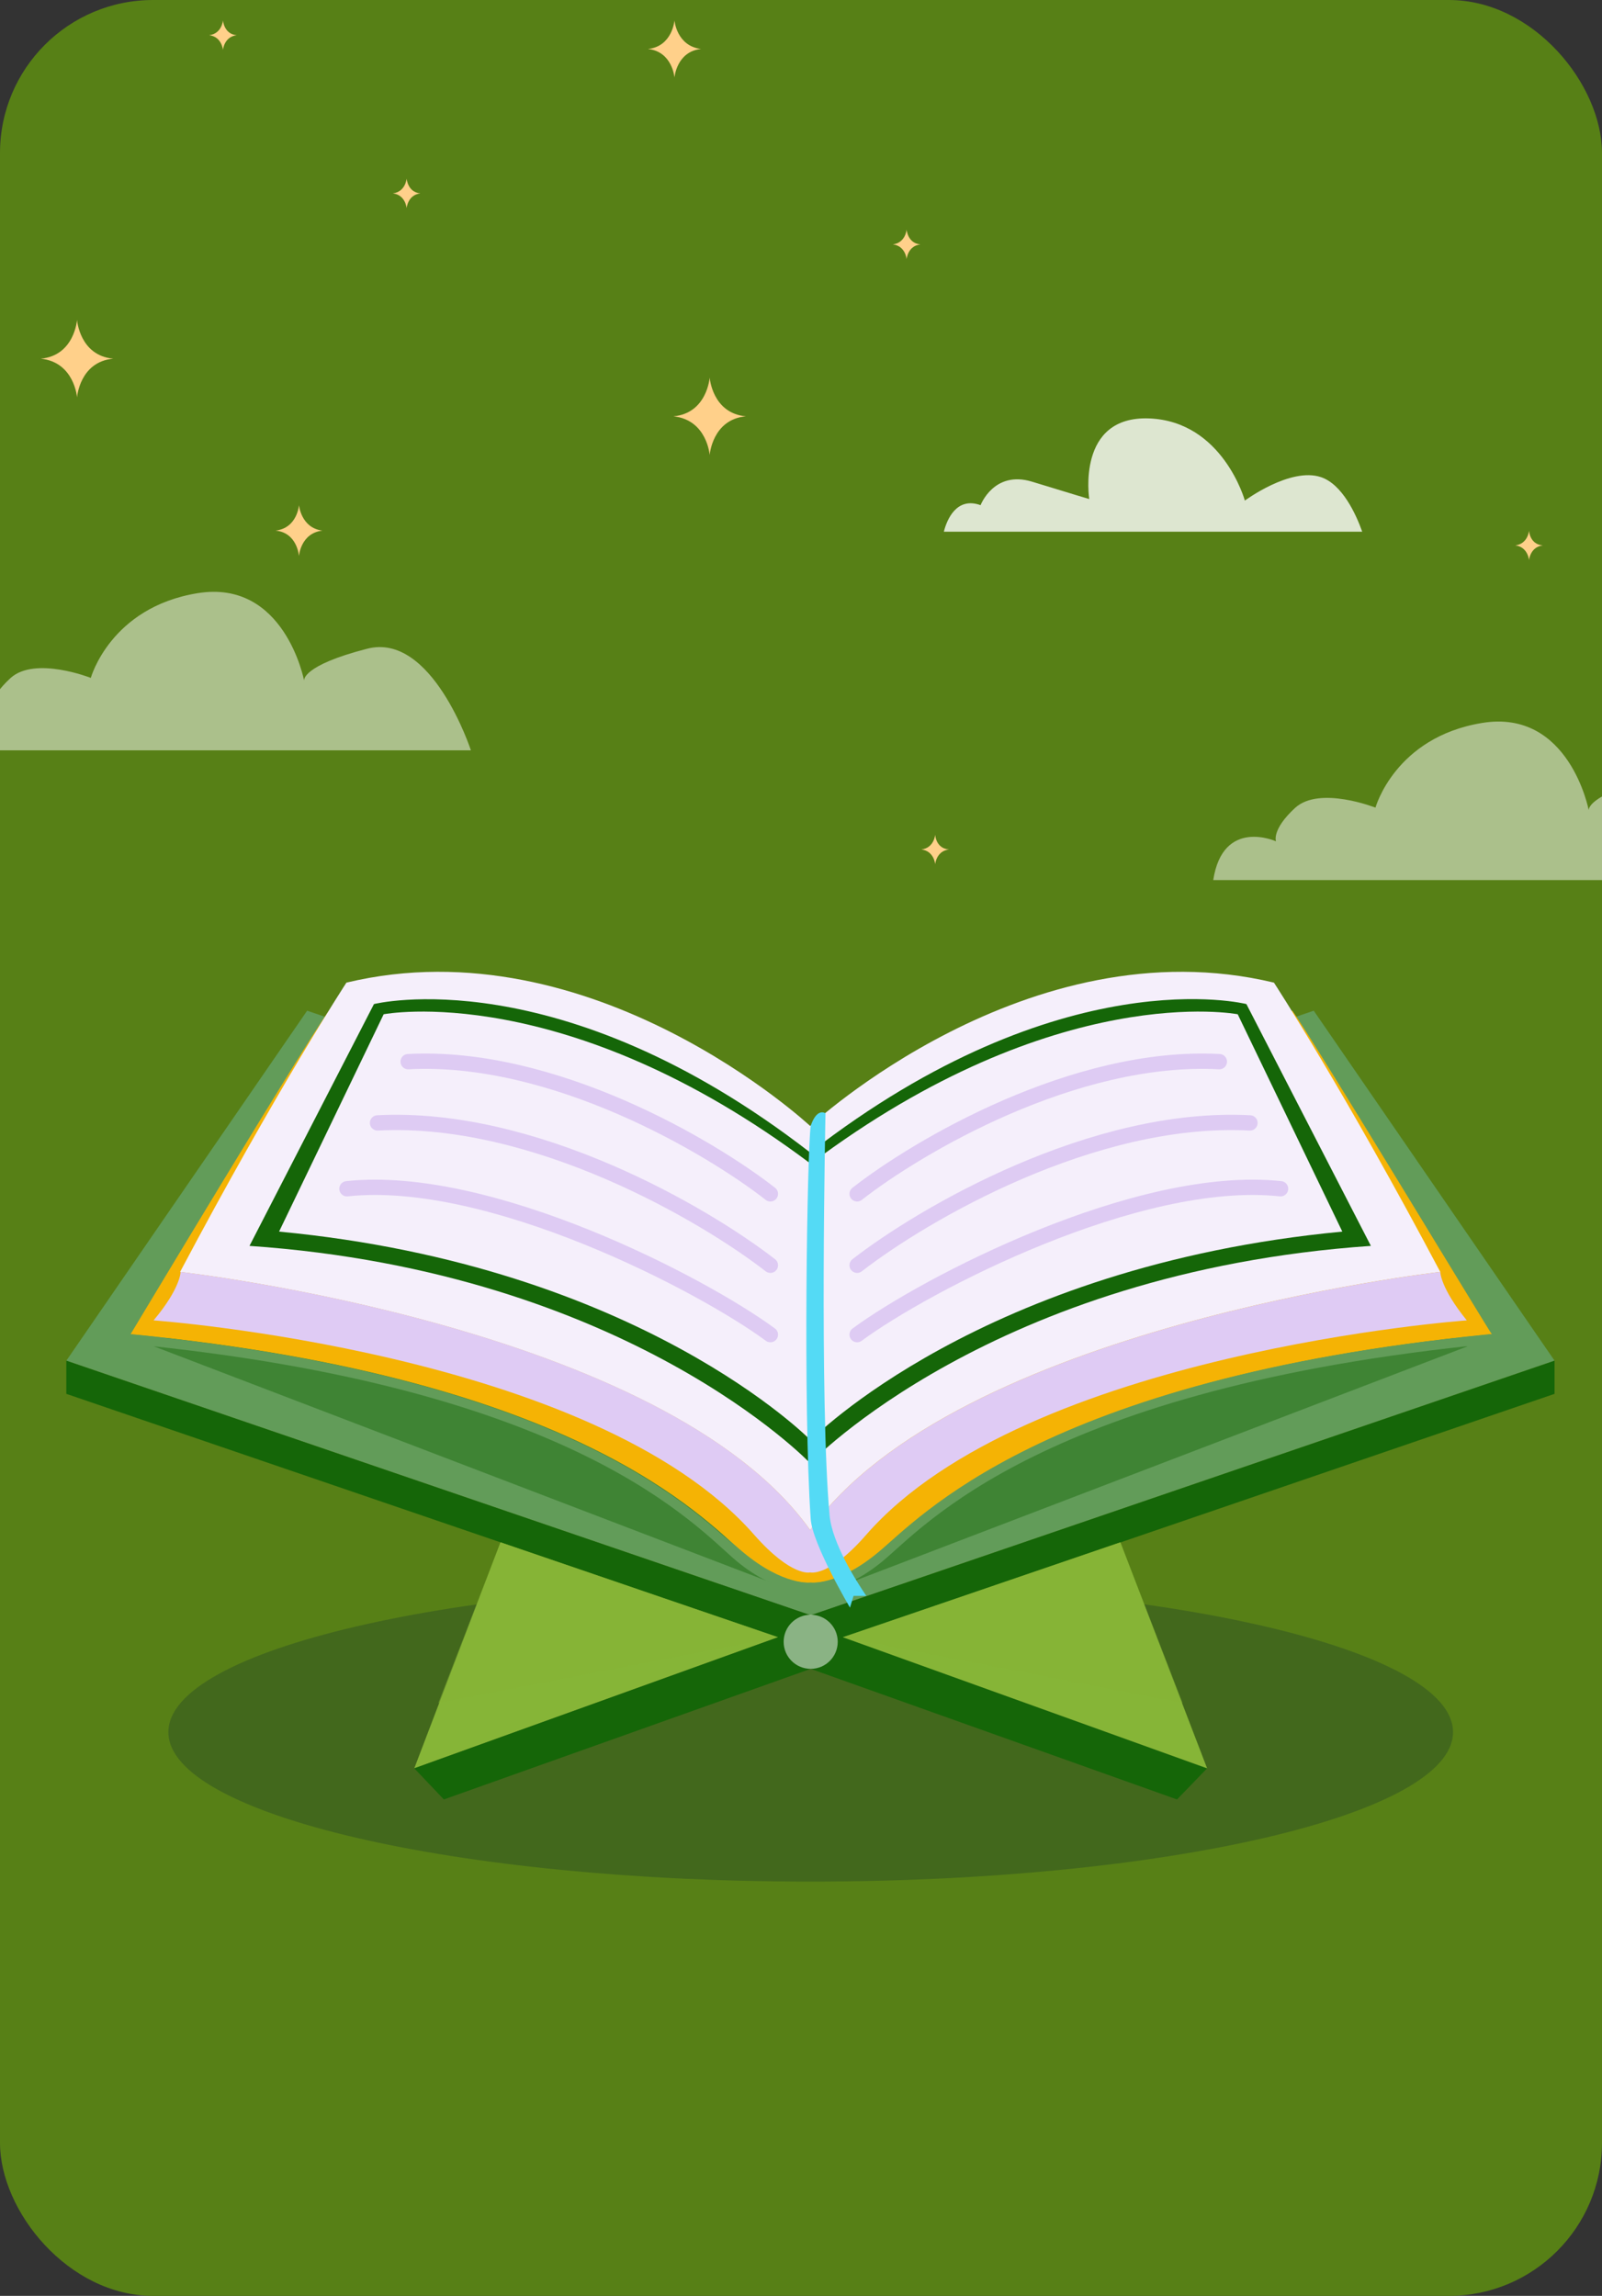 <svg width="314" height="450" viewBox="0 0 314 450" fill="none" xmlns="http://www.w3.org/2000/svg">
<rect x="0" y="0" width="314" height="450" fill="#333333" stroke="none"/>
<g clip-path="url(#clip0_132_1286)">
<rect width="314" height="450" rx="30" fill="#578016"/>
<g style="mix-blend-mode:soft-light" opacity="0.5">
<path d="M-14 147.07H92.3C92.3 147.07 84.7 123.77 71.9 127.17C59.1 130.47 59.6 133.37 59.6 133.37C59.6 133.37 55.8 113.47 38.7 116.27C21.6 119.07 17.8 132.87 17.8 132.87C17.8 132.87 6.9 128.57 2.1 132.87C-2.6 137.17 -1.7 139.47 -1.7 139.47C-1.7 139.47 -12.1 134.77 -14 147.07Z" fill="white"/>
</g>
<g style="mix-blend-mode:soft-light" opacity="0.8">
<path d="M267 104.216C265.8 100.816 263.1 94.916 258.9 93.516C252.9 91.516 244 98.116 244 98.116C244 98.116 239.7 82.616 225.3 82.016C210.9 81.416 213.5 97.816 213.5 97.816C213.5 97.816 209.8 96.716 202.3 94.416C194.8 92.116 192.2 99.016 192.2 99.016C187.5 97.316 185.6 101.816 185 104.216H267Z" fill="white"/>
</g>
<path d="M43.7 4C43.7 4 43.5 6.6 41 6.9C43.5 7.2 43.7 9.8 43.7 9.8C43.7 9.8 43.9 7.2 46.4 6.9C43.9 6.7 43.7 4 43.7 4Z" fill="#FFD08A"/>
<path d="M177.7 45C177.7 45 177.5 47.6 175 47.9C177.5 48.2 177.7 50.8 177.7 50.8C177.7 50.8 177.9 48.2 180.4 47.9C177.9 47.7 177.7 45 177.7 45Z" fill="#FFD08A"/>
<path d="M79.7 35C79.7 35 79.5 37.6 77 37.9C79.5 38.2 79.7 40.8 79.7 40.8C79.7 40.8 79.9 38.2 82.4 37.9C79.9 37.7 79.7 35 79.7 35Z" fill="#FFD08A"/>
<path d="M299.7 104C299.7 104 299.5 106.6 297 106.9C299.5 107.2 299.7 109.8 299.7 109.8C299.7 109.8 299.9 107.2 302.4 106.9C299.8 106.7 299.7 104 299.7 104Z" fill="#FFD08A"/>
<path d="M183.3 163.6C183.3 163.6 183.1 166.2 180.6 166.5C183.1 166.8 183.3 169.4 183.3 169.4C183.3 169.4 183.5 166.8 186 166.5C183.4 166.3 183.3 163.6 183.3 163.6Z" fill="#FFD08A"/>
<path d="M139.1 74C139.1 74 138.6 81 132 81.6C138.6 82.3 139.1 89.2 139.1 89.2C139.1 89.2 139.6 82.2 146.2 81.6C139.6 81 139.1 74 139.1 74Z" fill="#FFD08A"/>
<path d="M15.1 62.7C15.1 62.7 14.6 69.7 8 70.3C14.6 71 15.1 77.9 15.1 77.9C15.1 77.9 15.6 70.9 22.2 70.3C15.6 69.7 15.1 62.7 15.1 62.7Z" fill="#FFD08A"/>
<path d="M132.2 4C132.2 4 131.8 9.1 127 9.6C131.8 10.1 132.2 15.2 132.2 15.2C132.2 15.2 132.6 10.1 137.4 9.6C132.6 9 132.2 4 132.2 4Z" fill="#FFD08A"/>
<path d="M58.6 99C58.6 99 58.3 103.5 54 104C58.3 104.4 58.6 109 58.6 109C58.6 109 58.9 104.5 63.2 104C59 103.5 58.6 99 58.6 99Z" fill="#FFD08A"/>
<path d="M99.5 198.9C99.5 198.9 99.2 203.4 94.9 203.9C99.2 204.3 99.5 208.9 99.5 208.9C99.5 208.9 99.8 204.4 104.1 203.9C99.8 203.4 99.5 198.9 99.5 198.9Z" fill="#FFD08A"/>
<g style="mix-blend-mode:soft-light" opacity="0.5">
<path d="M237.8 172.5H344.1C344.1 172.5 336.5 149.2 323.7 152.6C310.9 155.9 311.4 158.8 311.4 158.8C311.4 158.8 307.6 138.9 290.5 141.7C273.4 144.5 269.6 158.3 269.6 158.3C269.6 158.3 258.7 154 253.9 158.3C249.2 162.6 250.1 164.9 250.1 164.9C250.1 164.9 239.7 160.2 237.8 172.5Z" fill="white"/>
</g>
<path opacity="0.25" d="M158.9 368.8C228.433 368.8 284.8 355.682 284.8 339.5C284.8 323.318 228.433 310.2 158.9 310.2C89.367 310.2 33 323.318 33 339.5C33 355.682 89.367 368.8 158.9 368.8Z" fill="#042030"/>
<path d="M257.5 198.1L158.9 231.8L60.2 198.1L13 266.7L158.9 316.6L304.7 266.7L257.5 198.1Z" fill="#629C59"/>
<path opacity="0.45" d="M30.2 263.9L151.2 310.2L109.6 269C109.6 269 41.3 252.5 30.2 263.9Z" fill="#156608"/>
<path opacity="0.45" d="M287.6 263.9L166.6 310.2L208.2 269C208.1 269 276.4 252.5 287.6 263.9Z" fill="#156608"/>
<path d="M158.9 316.6L13 266.7V273.2L158.9 323.1L304.7 273.2V266.7L158.9 316.6Z" fill="#156608"/>
<path d="M81.2 346.6L98.1 302.3L152.5 320.9L81.2 346.6Z" fill="#86B537"/>
<path opacity="0.45" d="M85.9 333.8L152.5 320.9L98.1 302.3L85.9 333.8Z" fill="#86B537"/>
<path d="M158.9 318.6L81.2 346.6L87 352.7L158.9 327.1L230.7 352.7L236.6 346.6L158.9 318.6Z" fill="#156608"/>
<path d="M236.6 346.6L219.6 302.3L165.2 320.9L200.9 333.75L236.6 346.6Z" fill="#86B537"/>
<path opacity="0.45" d="M231.8 333.8L165.2 320.9L219.6 302.3L231.8 333.8Z" fill="#86B537"/>
<path d="M158.9 327.1C161.827 327.1 164.2 324.727 164.2 321.8C164.2 318.873 161.827 316.5 158.9 316.5C155.973 316.5 153.6 318.873 153.6 321.8C153.6 324.727 155.973 327.1 158.9 327.1Z" fill="white" fill-opacity="0.5"/>
<path d="M253.3 198.1L158.9 245.1L64.5 198.1C60.2 203.8 25.6 261.5 25.6 261.5C26 261.5 26.3 261.6 26.7 261.6C113.5 270.3 137.6 297.6 145.6 304.2C153.6 310.9 159 310.2 159 310.2C159 310.2 164.4 310.9 172.4 304.2C180.4 297.6 204.5 270.3 291.3 261.6C291.7 261.6 292 261.5 292.4 261.5C292.2 261.5 257.5 203.9 253.3 198.1Z" fill="#F5B304"/>
<path d="M292.2 261.5C291.8 261.5 291.5 261.6 291.1 261.6C204.3 270.3 180.2 297.6 172.2 304.2C164.2 310.9 158.8 310.2 158.8 310.2C158.8 310.2 153.4 310.9 145.4 304.2C137.4 297.6 113.3 270.3 26.5 261.6C26.1 261.6 25.8 261.5 25.4 261.5C24.7 262.6 25.4 263.4 25.4 263.4C113.1 271.9 136.4 299.3 144.4 306C152.4 312.6 158.7 312.1 158.7 312.1C158.7 312.1 165 312.6 173 306C181 299.4 204.3 272 292 263.4C292.2 263.4 292.9 262.6 292.2 261.5Z" fill="#629C59"/>
<path d="M249.7 192.6C201.4 181 158.8 220.7 158.8 220.7C158.8 220.7 116.2 181 67.9 192.6C67.9 192.6 54.2 213.6 35.3 249.3C35.3 249.3 130.4 260 158.8 299.9C187.2 260 282.3 249.3 282.3 249.3C263.4 213.6 249.7 192.6 249.7 192.6Z" fill="#F5EFFB"/>
<path d="M282.3 249.3C282.3 249.3 187.2 260 158.8 299.9C130.5 260 35.4 249.3 35.4 249.3C35.4 249.3 35.4 252.5 30.1 258.8C30.1 258.8 116.4 265 147.8 300.8C155.2 309.2 158.8 308.2 158.8 308.2C158.8 308.2 162.5 309.2 169.8 300.8C201.1 265 287.5 258.8 287.5 258.8C282.3 252.4 282.3 249.3 282.3 249.3Z" fill="#DFCBF4"/>
<path d="M244.3 196.8C244.3 196.8 208.2 187.6 158.8 225.9C109.5 187.7 73.3 196.8 73.3 196.8L48.9 244.2C123.1 249.3 158.8 286.8 158.8 286.8C158.8 286.8 194.5 249.3 268.7 244.2L244.3 196.8ZM158.9 282.3C158.9 282.3 125.5 248.1 54.7 241.4L75.2 198.8C75.2 198.8 110.7 191.9 158.9 228.1C207.1 191.9 242.6 198.8 242.6 198.8L263.1 241.4C192.3 248.1 158.9 282.3 158.9 282.3Z" fill="#156608"/>
<path opacity="0.2" d="M168 261.594C181.333 251.76 223 230 251 233" stroke="#863ED5" stroke-width="3" stroke-linecap="round"/>
<path opacity="0.2" d="M168 234C179.833 224.735 210.6 206.581 239 208.088" stroke="#863ED5" stroke-width="3" stroke-linecap="round"/>
<path opacity="0.2" d="M168 248C180.833 238.022 214.2 218.472 245 220.095" stroke="#863ED5" stroke-width="3" stroke-linecap="round"/>
<path opacity="0.2" d="M151 261.594C137.667 251.76 96 230 68 233" stroke="#863ED5" stroke-width="3" stroke-linecap="round"/>
<path opacity="0.2" d="M151 234C139.167 224.735 108.4 206.581 80 208.088" stroke="#863ED5" stroke-width="3" stroke-linecap="round"/>
<path opacity="0.2" d="M151 248C138.167 238.022 104.8 218.472 74 220.095" stroke="#863ED5" stroke-width="3" stroke-linecap="round"/>
<path d="M158.9 220.7C158.9 220.7 159.9 217.2 161.8 218.2C161.8 218.2 160.6 274.9 162.6 297C163.1 302.5 167.9 310 169.8 312.8H167.3L166.6 315.1C166.6 315.1 159.2 302.6 158.9 297.7C157.4 275.7 158.2 226 158.9 220.7Z" fill="#54DAF5"/>
</g>
<defs>
<clipPath id="clip0_132_1286">
<rect width="314" height="450" fill="white"/>
</clipPath>
</defs>
</svg>
